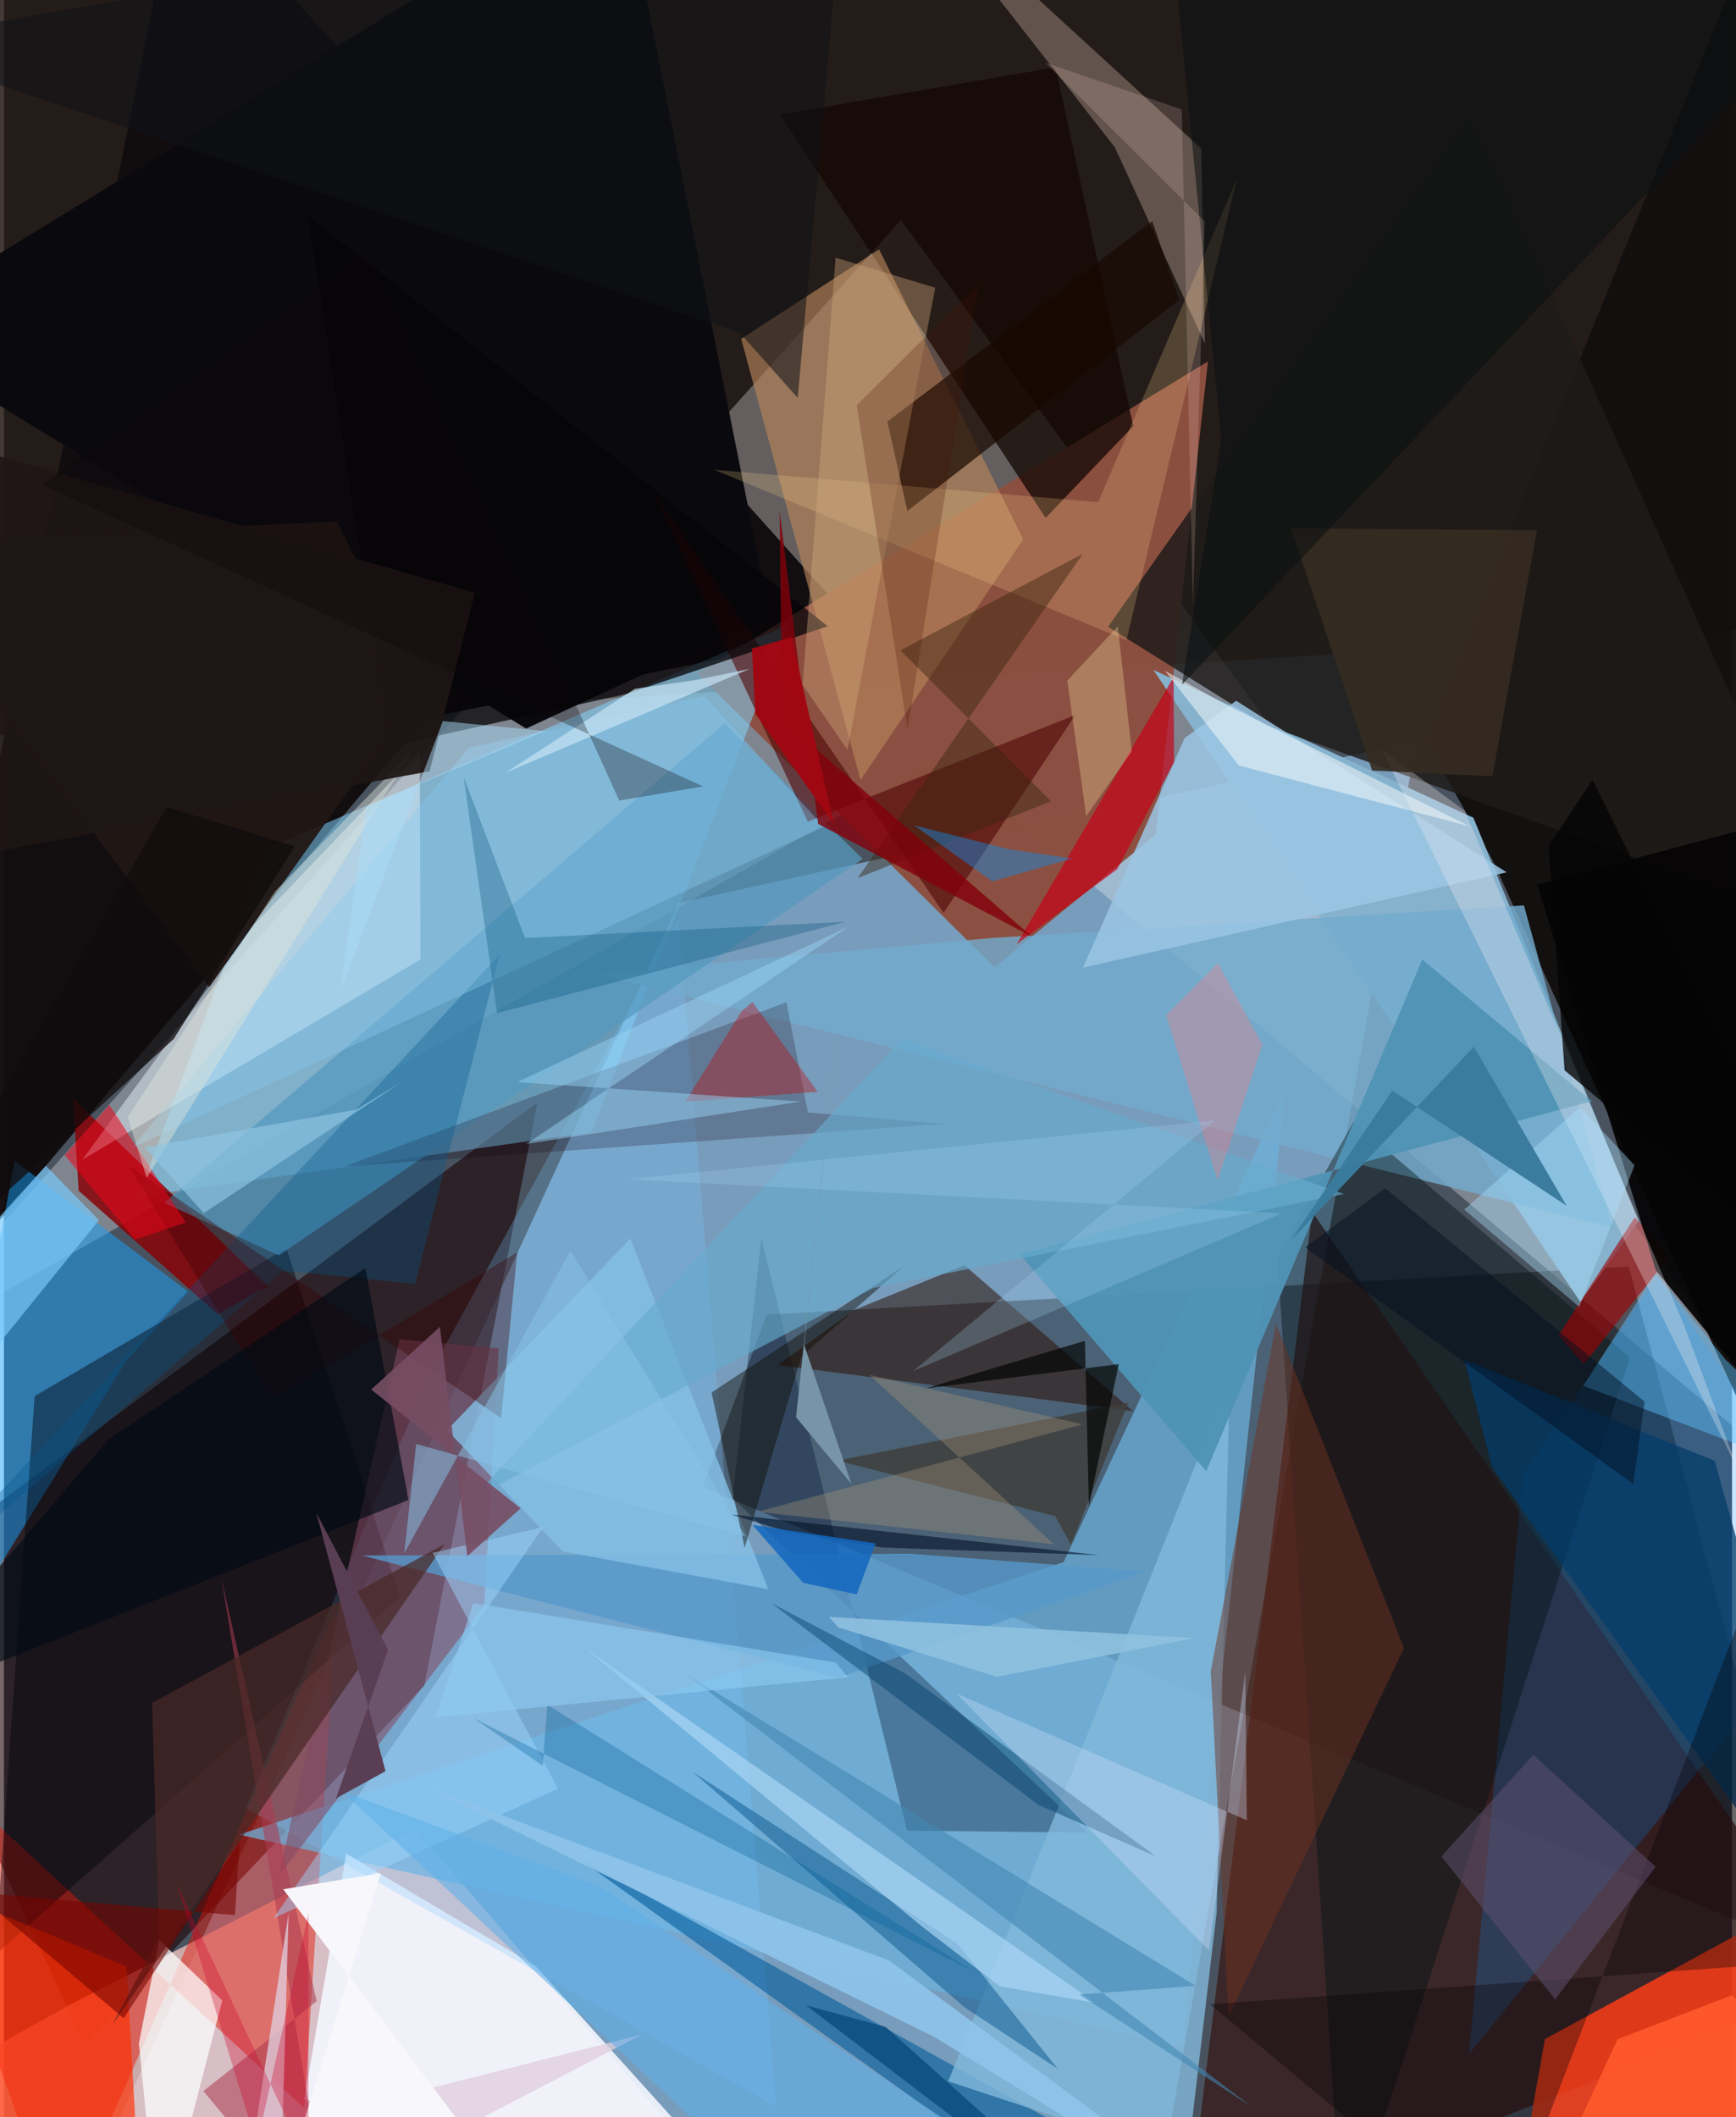 <svg xmlns="http://www.w3.org/2000/svg" width="228" height="278" viewBox="0 0 836 1024"><path fill="#49535f" d="M0 0h836v1024H0z"/><path fill="#99d0fc" fill-opacity=".588" d="M683.286 358.452l-357.005 78.32L27.534 1086H553.92z"/><path fill="#1c110b" fill-opacity=".827" d="M893.668-62l.216 363.291L-8.012 356.03-62-62z"/><path fill="#fdfeff" fill-opacity=".298" d="M453.59 366.27L898 741.916l-464.077-635.55L-62 660.32z"/><path fill-opacity=".376" d="M873.91 943.879L338.022 719.28l30.959-83.437 417.076-23.249z"/><path fill="#110d0f" fill-opacity=".976" d="M85.27-62L-62 660.661l266.32-313.473 210.113-42.082z"/><path fill="#190000" fill-opacity=".592" d="M258.029 533.279l-54.681 281.958L38.868 988.62-62 771.03z"/><path fill="#120f0e" fill-opacity=".969" d="M720.386 416.476l117.511 258.479L858.213-62l-170.61 419.755z"/><path fill="#ffcdc8" fill-opacity=".714" d="M31.537 969.849L-62 1022.305 372.064 1086 198.8 884.283z"/><path fill="#8c5041" fill-opacity=".996" d="M557.231 403.6l-77.97 64.248-143.941-142.3 247.14-150.745z"/><path fill="#82d5ff" fill-opacity=".529" d="M65.03 578.693l62.483-168.377 252.053-108.2-95.373 245.537z"/><path fill="#86b2cd" d="M790.788 590.672l-28.112 39.108-206.634-305.765 154.83 71.497z"/><path fill="#351513" fill-opacity=".702" d="M889.81 958.444L569.073 1086l2.194-.79 61.616-499.143z"/><path fill="#ff3c16" fill-opacity=".831" d="M898 903.458L745.478 986.21l-14.827 83.596L893.113 1086z"/><path fill="#e31707" fill-opacity=".471" d="M160.842 777.382L26.674 1081.556-62 828.218l207.332 191.443z"/><path fill="#6cb0da" fill-opacity=".737" d="M113.646 887.365l398.987-131.83 107.41-229.278-50.321 463.231z"/><path fill="#f4f7ff" fill-opacity=".894" d="M257.113 950.81L378.969 1086l-233.635-70.71 20.226-118.746z"/><path fill="#140903" fill-opacity=".769" d="M375.371 55.408l133.377-22.874 37.548 173.592-42.353 44.377z"/><path fill="#b6845b" fill-opacity=".655" d="M414.381 377.248l-57.72-213.353 66.691-43.29 69.737 140.25z"/><path fill="#0089ff" fill-opacity=".212" d="M734.853 712.987l65.159-95.797L898 759.494 708.746 993.471z"/><path fill="#1e1b18" fill-opacity=".831" d="M534.118 303.151L709.36 54.72l176.746 394.885-275.904-98.9z"/><path fill="#16a2ff" fill-opacity=".486" d="M89.204 624.77L5.171 561.515l-49.655 264.562L59.291 657.951z"/><path fill="#79c6ff" fill-opacity=".259" d="M116.925 874.388l88.56-208.895 120.81-221.478 47.442 575.076z"/><path fill="#880005" fill-opacity=".831" d="M127.534 622.032l-24.065 13.688-67.337-59.826-2.707-44.572z"/><path fill="#e8f5fe" fill-opacity=".482" d="M121.177 447.122l79.987-83.71.337 100.634-163.612 96.877z"/><path fill="#928073" fill-opacity=".565" d="M537.426 71.25L433.128-62 579.212 71.875l1.758 94.2z"/><path fill="#00000b" fill-opacity=".435" d="M136.649 603.702L14.844 675.271-4.268 945.474l195.879-173.126z"/><path fill="#0a0a0e" d="M298.527-62l72.028 359.852-117.963 54.53L-62 159.46z"/><path fill="#73abcd" fill-opacity=".82" d="M735.323 437.915L478.98 453.578l-193.111 17.348 492.25 122.79z"/><path fill="#001635" fill-opacity=".337" d="M524.152 886.36l-87.25-.94L366.4 598.945l-13.92 125.723z"/><path fill="#011115" fill-opacity=".42" d="M647.927 1086l-31.91-477.855 36.896-65.614 133.743 114.017z"/><path fill="#2b0f00" fill-opacity=".525" d="M411.6 633.466l-37.2 26.762 171.786 22.263-81.537-70.54z"/><path fill="#065f9d" fill-opacity=".608" d="M666.18 1086l-59.373-4.922-330.952-183.77 182.436 130.812z"/><path fill="#82b8db" fill-opacity=".796" d="M593.03 667.07l-136.217 339.57 115.725 38.257 14.112-119.792z"/><path fill="#5699bf" fill-opacity=".737" d="M132.943 607.185l-55.429-25.426 271.157-231.985 66.76 65.681z"/><path fill="#180800" fill-opacity=".71" d="M437.065 247.142l131.46-102.065-12.986-38.098-128.18 96.938z"/><path fill="#ff2f00" fill-opacity=".667" d="M-62 900.738l121.328 50.38 5.33 94.037-125.757-20.82z"/><path fill="#4e0205" fill-opacity=".58" d="M518.325 345.785l-129.437 51.629-75.14-159.95L454.579 441.52z"/><path fill="#824a61" fill-opacity=".565" d="M132.918 907.448l58.467-259.656 47.972 4.356-7.071 124.536z"/><path fill="#703320" fill-opacity=".478" d="M592.429 975.36l84.868-178.229-61.868-156.855-31.62 168.086z"/><path fill="#5093b5" fill-opacity=".957" d="M686.122 464.074L581.637 711.545l-90.239-104.88 276.71-74.074z"/><path fill="#fcfdfe" fill-opacity=".729" d="M105.609 967.533L74.907 1086l-9.628-97.696 9.84-49.958z"/><path fill="#140012" fill-opacity=".227" d="M164.841 564.18l213.701-79.398 10.38 53.315 66.045 5.461z"/><path fill="#211715" fill-opacity=".945" d="M99.328 477.419l102.32-144.337-40.571-80.934L-62 262.715z"/><path fill="#9bc6e5" fill-opacity=".843" d="M726.993 421.919l-204.987 46.076L571.168 357l24.947-18.072z"/><path fill="#014f87" fill-opacity=".459" d="M464.778 970.936l45.135 29.777-48.585-60.542-128.108-83.13z"/><path fill="#c50017" fill-opacity=".678" d="M565.815 327.543l-75.89 129.161 48.597-36.305 27.523-51.687z"/><path fill="#5dc1ff" fill-opacity=".455" d="M898 721.17l-65.36-63.787-33.583-41.77-35.023 54.652z"/><path fill="#3f403e" fill-opacity=".867" d="M516.175 747.009l27.698-68.551-140.67 27.994L508.5 733.267z"/><path fill="#ffd491" fill-opacity=".212" d="M529.352 242.868l67.09-156.29-53.425 223.035-199.364-82.388z"/><path fill="#5799ca" fill-opacity=".8" d="M438.277 751.465l114.465 8.684-149.416 51.287-230.048-59.086z"/><path fill="#84c0e5" fill-opacity=".804" d="M303.002 599.053l66.773 169.608-99.45-18.276-55.955-58.676z"/><path fill="#060407" fill-opacity=".757" d="M186.743 360.916l114.695-25.345 97.067-32.698L146.98 104.066z"/><path fill="#a00002" fill-opacity=".612" d="M764.283 659.869l-12.202-13.976 36.842-57.107 16.92 18.821z"/><path fill="#aed8f7" fill-opacity=".663" d="M280.754 796.798L444.27 931.906l37.434 28.78 46.502 8.09z"/><path fill="#ac3b51" fill-opacity=".561" d="M151.275 967.909l-46.17-204.942L158.735 1086l-62.255-74.612z"/><path fill="#492a27" fill-opacity=".725" d="M75.031 937.097l-3.357-113.42 141.54-76.846L52.275 979.557z"/><path fill="#d6ac7e" fill-opacity=".38" d="M402.326 124.635l48.19 14.518-42.447 223.57-21.718-31.534z"/><path fill="#060506" fill-opacity=".941" d="M846.769 672.115L898 386.093 741.744 427.85l57.393 186.526z"/><path fill="#043b69" fill-opacity=".745" d="M719.876 709.657L898 958.454l-70.415-251.896-121.004-48.871z"/><path fill="#050003" fill-opacity=".337" d="M851.545 950.266l-268.118 19.107L723.345 1086 864.85 717.414z"/><path fill="#00416a" fill-opacity=".455" d="M557.333 897.889l-121.408-88.565-64.858-34.062 129.26 97.644z"/><path fill="#05578e" fill-opacity=".329" d="M-49.568 773.097l289.357-311.36-40.884 159.268-63.658-6.412z"/><path fill="#c30507" fill-opacity=".357" d="M356.928 488.977L329.61 532.86l64.016-4.773-31.53-43.43z"/><path fill="#9dd8ff" fill-opacity=".459" d="M260.85 738.612l-53.503 12.44 60.646 114.113-137.546 62.61z"/><path fill="#0f0a00" fill-opacity=".439" d="M342.318 673.487l16.002 75.163 27.425-92.54 49.618-43.811z"/><path fill="#f9f2f7" fill-opacity=".29" d="M813.097 641.755L706.768 392.231l-40.322-29.75 172.69 348.966z"/><path fill="#97d4f5" fill-opacity=".478" d="M248.253 523.371l160.285-75.177-155.806 105.089 132.784-20.49z"/><path fill="#67aace" fill-opacity=".651" d="M648.225 577.478l-213.612-75.166-208.402 222.69L420.452 622.99z"/><path fill="#5f5373" fill-opacity=".51" d="M739.856 848.728l59.195 54.18-48.626 64.102-55.027-69.105z"/><path fill="#38250f" fill-opacity=".447" d="M521.974 267.81L412.979 424.708l93.534-37.17-72.834-72.986z"/><path fill="#8acaf0" fill-opacity=".373" d="M61.681 555.351l163.313-193.718L338.82 336.71l57.81 63.186z"/><path fill="#82000b" fill-opacity=".8" d="M393.862 398.481L497.35 453.04 376.402 347.99l-1.178-101.18z"/><path fill="#ade4ff" fill-opacity=".388" d="M762.45 535.462l26.387 28.169-26.738 68.464-55.66-47.056z"/><path fill="#3a0002" fill-opacity=".357" d="M59.976 563.427l180.53 122.447 7.798-80.16-118.44 71.184z"/><path fill="#79c9fb" fill-opacity=".686" d="M20.27 563.846l-55.722 61.407-23.066 94.02L45.95 590.14z"/><path fill="#4187b1" fill-opacity=".58" d="M576.556 960.483l-56.282 4.197 83.022 54.121-273.508-209.243z"/><path fill="#1289e3" fill-opacity=".455" d="M516.753 415.238l-31.105-4.621-45.377-11.444 37.83 27.134z"/><path fill="#3a7b9d" fill-opacity=".984" d="M755.956 583.161l-84.328-55.681-49.24 72.702 88.687-93.896z"/><path fill="#e0cedd" fill-opacity=".773" d="M137.713 925.306l-2.975 102.787 173.775-44.011L112.913 1086z"/><path fill="#cadffa" fill-opacity=".357" d="M583.033 943.428L460.779 819.095l140.474 61.316-.74-71.821z"/><path fill="#352b22" fill-opacity=".906" d="M720.094 375.482l-58.21-2.778-39.187-117.17 118.921.95z"/><path fill="#010a14" fill-opacity=".655" d="M-62 827.544L50.459 696.38l124.346-83.072 20.923 112.176z"/><path fill="#000302" fill-opacity=".675" d="M539.3 659.79l-14.432 68.619-1.944-79.898-76.986 23.004z"/><path fill="#8fc4eb" fill-opacity=".918" d="M428.183 948.214L202.86 863.661l247.092 121.47 164.19 100.463z"/><path fill="#eb0419" fill-opacity=".545" d="M29.35 558.673l34.016 40.872 24.613-8.27-36.984-56.896z"/><path fill="#e2e5dd" fill-opacity=".431" d="M131.133 431.147l66.518-68.125L69.029 569.696l-9.103-29.428z"/><path fill="#f9e4a5" fill-opacity=".31" d="M514.402 329.195l24.427-26.232 6.79 60.494-22.055 31.254z"/><path fill="#024f77" fill-opacity=".298" d="M222.357 375.706l29.745 77.984 155.04-7.892-168.588 44.218z"/><path fill="#f8fdfc" fill-opacity=".51" d="M561.564 324.347l26.092 14.586 121.424 60.74-111.656-29.406z"/><path fill="#5eafe8" fill-opacity=".576" d="M336.929 1028.401L163.777 866.508l124.996 46.242L545.155 1086z"/><path fill="#fe767d" fill-opacity=".306" d="M608.823 505.27l-21.67 65.759-24.946-80.046 25.048-25.077z"/><path fill="#c6e3f5" fill-opacity=".698" d="M334.584 328.901l26.247-5.424-117.974 50.146 62.355-40.457z"/><path fill="#011127" fill-opacity=".596" d="M529.91 752.18l-178.074-19.668 27.595 8.405 45.474 7.555z"/><path fill="#f8f8fc" fill-opacity=".988" d="M135.097 913.78l47.22-7.792L126.49 1086l122.397-21.763z"/><path fill="#0c1013" fill-opacity=".569" d="M569.927 331.158L898-15.702 564.565-34.42l24.379 246.87z"/><path fill="#0f1217" fill-opacity=".549" d="M-62 21.07l417.839 139.774 28.162 31.589L406.761-62z"/><path fill="#035c98" fill-opacity=".314" d="M227.116 830.955l33.555 23.088 2.162-29.552 206.104 128.958z"/><path fill="#a5d4f3" fill-opacity=".247" d="M585.842 541.932L301.244 570.36l316.9 16.5-178.315 76.308z"/><path fill="#8fcdf4" fill-opacity=".596" d="M408.483 811.22l-6.268-7.177-175.198-28.697-18.142 55.194z"/><path fill="#1f1615" fill-opacity=".929" d="M205.916 373.028l21.91-86.339-235.392-67.564L-62 422.516z"/><path fill="#410" fill-opacity=".235" d="M412.563 195.959l58.155-57.824.733.162-34.317 214.481z"/><path fill="#593e54" fill-opacity=".992" d="M184.591 856.658l-23.982 13.183 25.206-71.847-34.694-66.271z"/><path fill="#1267bf" fill-opacity=".847" d="M412.522 771.158l-25.901-5.59-24.494-28.01 59.563 8.911z"/><path fill="#b09a7d" fill-opacity=".333" d="M364.396 731.22l157.43-42.282-103.29-24.013 89.422 81.97z"/><path fill="#90c2e0" fill-opacity=".867" d="M403.67 787.113l76.673 23.902 95.428-18.71-176.692-10.282z"/><path fill="#a00812" fill-opacity=".98" d="M381.037 308.178l-19.214 5.523 1.672 31.52 37.994 53.406z"/><path fill="#750500" fill-opacity=".588" d="M111.732 926.294l-125.792-11.05 71.983 60.917 56.06-85.234z"/><path fill="#8fc4e3" fill-opacity=".671" d="M192.793 523.07l-22.349 13.605-102.45 18.264 28.69 31.789z"/><path fill="#000d1f" fill-opacity=".463" d="M793.68 677.92L668.199 574.666l-38.72 28.622 158.735 114.419z"/><path fill="#054577" fill-opacity=".714" d="M426.619 980.395l58.305 52.155L540.31 1086 387.943 969.854z"/><path fill="#ffdacd" fill-opacity=".176" d="M569.783 52.955l-66.054-22.67 77.149 76.842-5.683 185.744z"/><path fill="#764d63" fill-opacity=".906" d="M177.648 672.085l72.294 57.45-25.803 23.158-13.257-110.936z"/><path fill="#050405" fill-opacity=".788" d="M747.28 409.125l7.696 108.52L898 638.124 768.48 377.19z"/><path fill="#abdcf9" fill-opacity=".494" d="M261.7 353.592l-49.376-4.816L162.597 479.7l12.885-89.65z"/><path fill="#110c0d" fill-opacity=".757" d="M82.124 502.517L-62 634.583l140.747-244.31 61.975 19.05z"/><path fill="#ff592c" fill-opacity=".91" d="M780.591 986.285L734.533 1086 898 1025.135l-62.078-60.112z"/><path fill="#cd0028" fill-opacity=".318" d="M147.3 1047.142L83.69 911.318l38.658 126.03 24.956-111.94z"/><path fill="#88c2e7" fill-opacity=".525" d="M193.659 751.246l5.762-52.868 159.375 44.809-84.764-138.222z"/><path fill="#7795a7" d="M387.132 650.53l22.837 67.157-26.77-32.211 25.283-237.808z"/><path fill="#0c050a" fill-opacity=".29" d="M18.38 234.502l157.881-114.75L297.647 387.21l40.595-6.86z"/></svg>